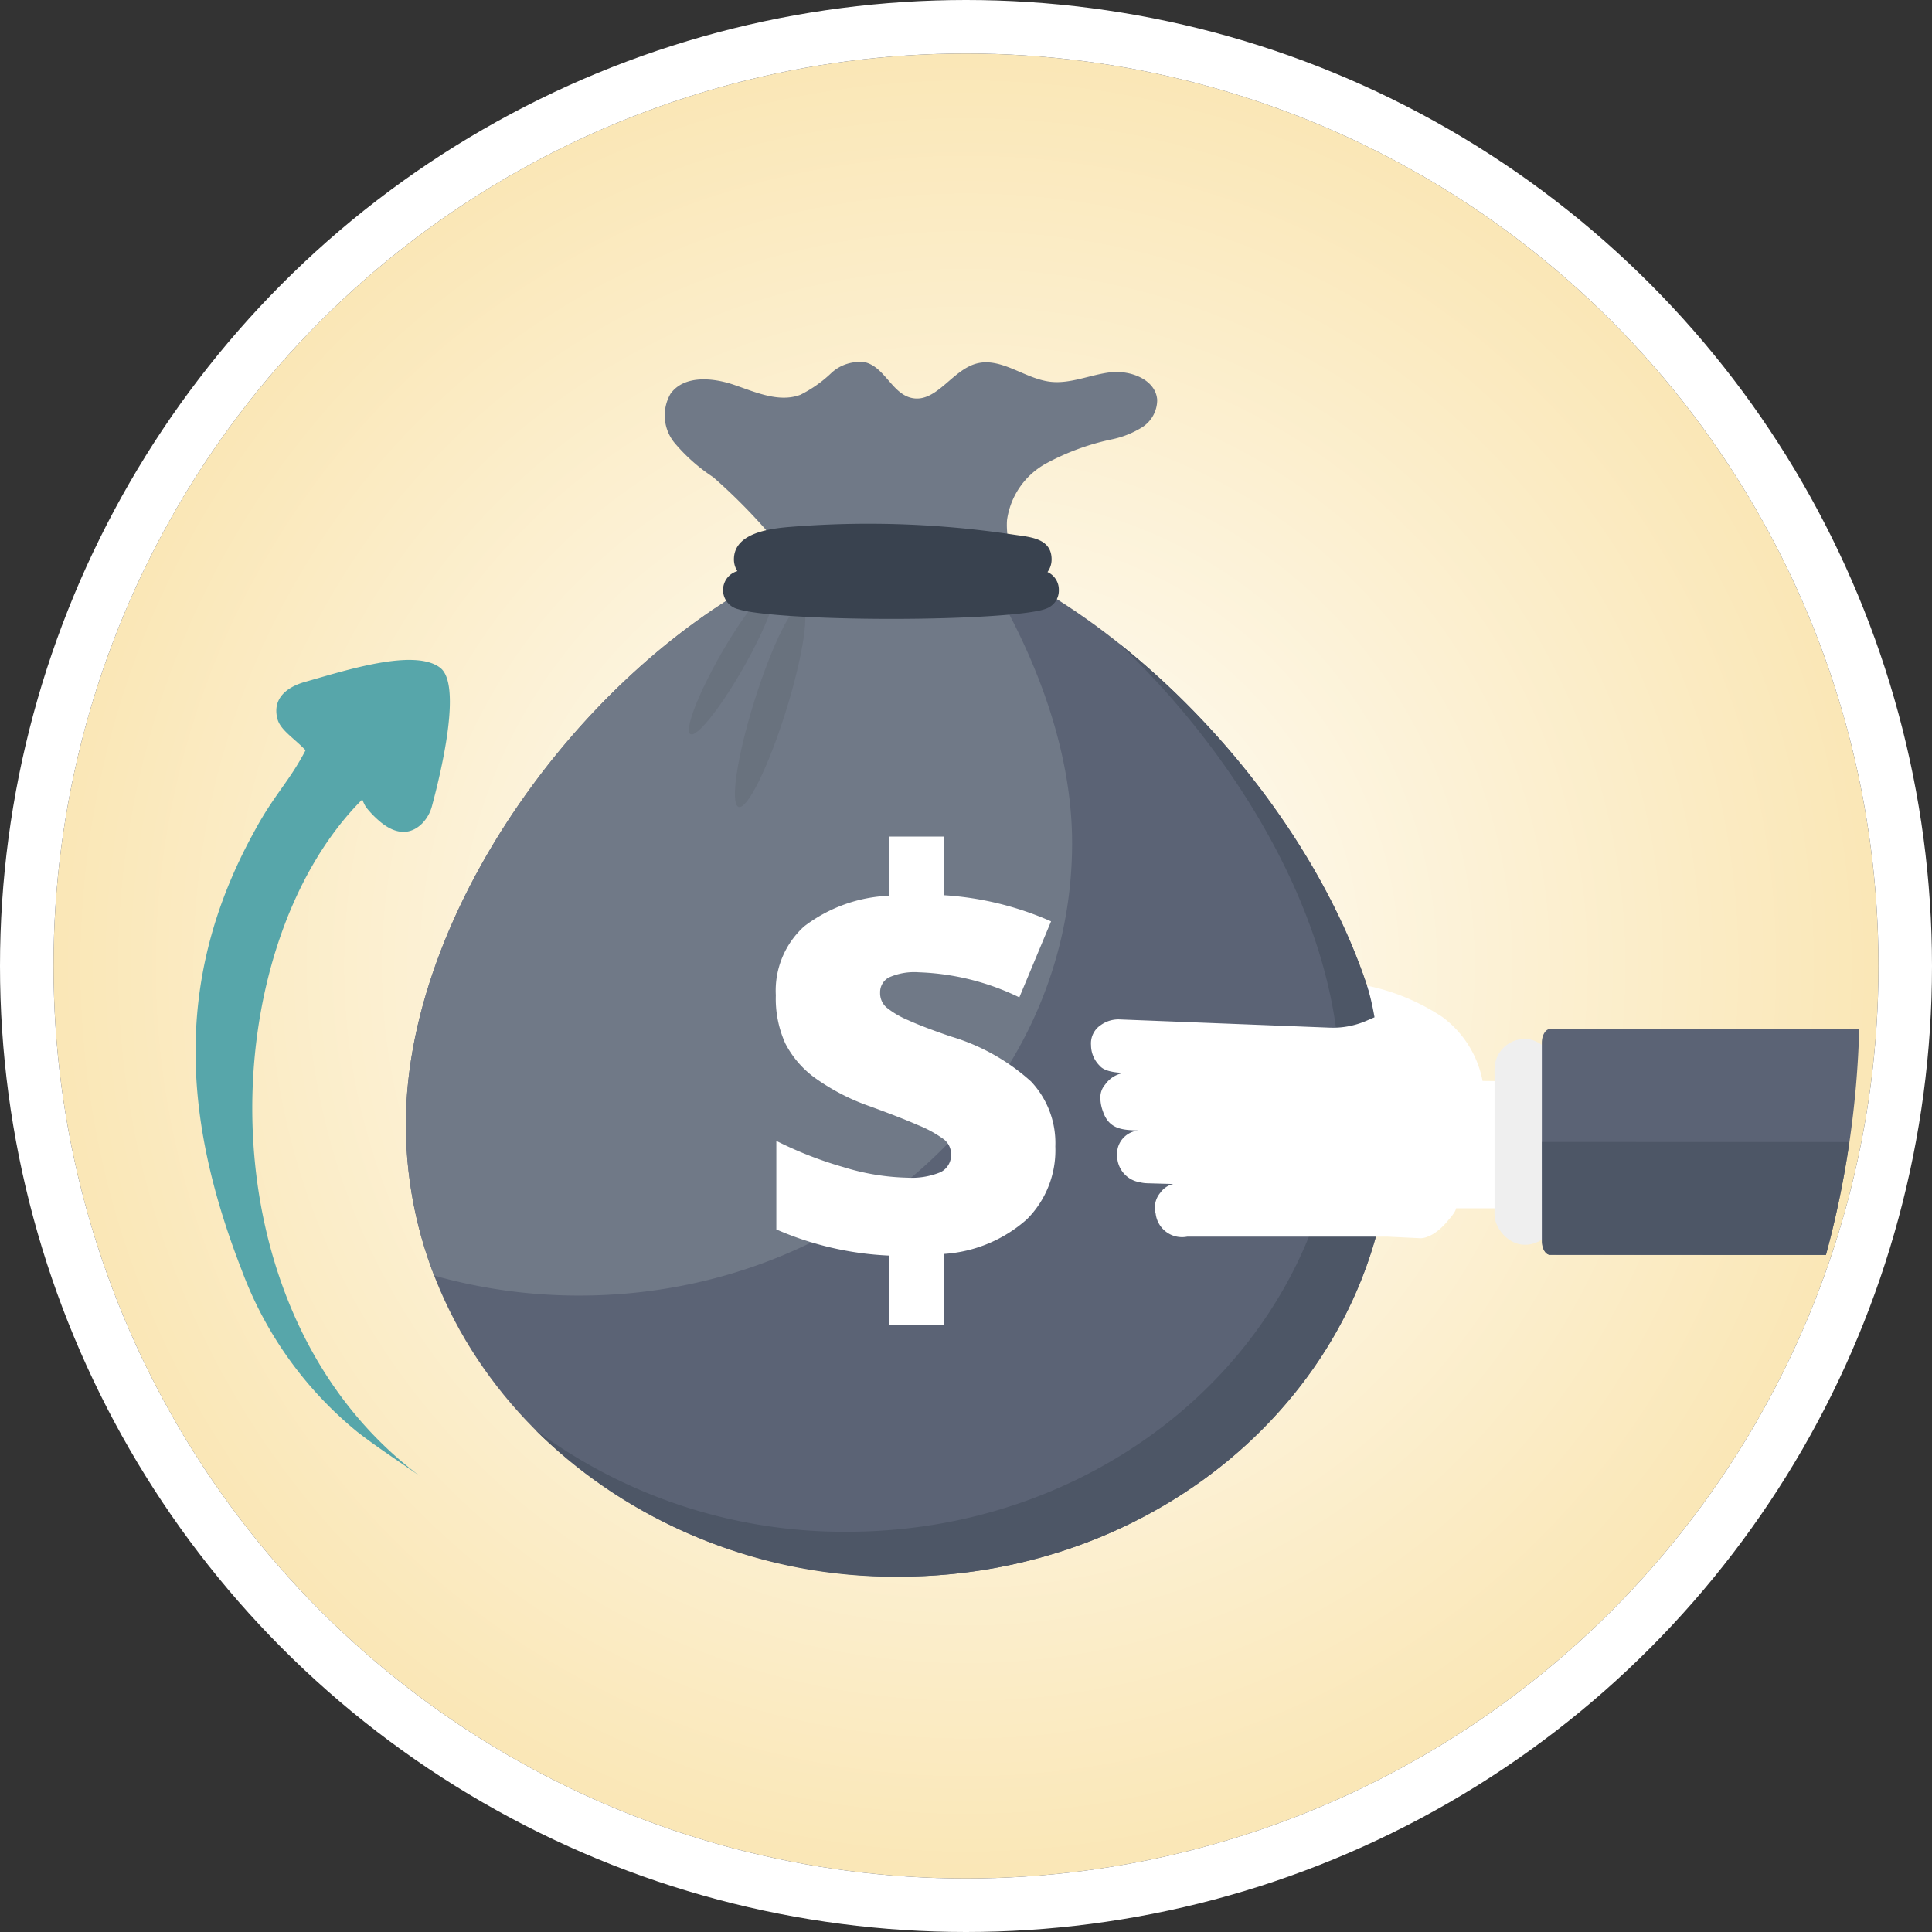 <svg xmlns="http://www.w3.org/2000/svg" xmlns:xlink="http://www.w3.org/1999/xlink" width="144.41" height="144.41" viewBox="0 0 144.41 144.41">
  <rect x="0" y="0" width="144.41" height="144.41" fill="#333333" stroke="none"/>
  <defs>
    <radialGradient id="radial-gradient" cx="0.5" cy="0.5" r="0.5" gradientUnits="objectBoundingBox">
      <stop offset="0" stop-color="#fff"/>
      <stop offset="1" stop-color="#fae7b7"/>
    </radialGradient>
  </defs>
  <g id="Grupo_26378" data-name="Grupo 26378" transform="translate(-486 -1999)">
    <g id="Elipse_1117" data-name="Elipse 1117" transform="translate(490 2003)" stroke="#fff" stroke-width="4" fill="url(#radial-gradient)">
      <circle cx="68.205" cy="68.205" r="68.205" stroke="none"/>
      <circle cx="68.205" cy="68.205" r="70.205" fill="none"/>
    </g>
    <g id="Grupo_25810" data-name="Grupo 25810" transform="translate(203 -4.133)">
      <path id="Trazado_47077" data-name="Trazado 47077" d="M3398.483,1221.7a13.291,13.291,0,0,1-2.914-2.589,3.237,3.237,0,0,1-.281-3.654c1-1.386,3.115-1.218,4.735-.666s3.361,1.349,4.963.749a9.473,9.473,0,0,0,2.307-1.62,3.075,3.075,0,0,1,2.609-.793c1.4.4,1.971,2.324,3.394,2.644,1.823.41,3-2.029,4.8-2.552,1.857-.541,3.626,1.1,5.546,1.34,1.514.187,2.985-.515,4.5-.7s3.419.542,3.52,2.064a2.428,2.428,0,0,1-1.129,2.045,6.978,6.978,0,0,1-2.257.9,18.039,18.039,0,0,0-4.954,1.823,5.725,5.725,0,0,0-2.885,4.211c-.066.876.144,1.749.16,2.627a2.751,2.751,0,0,1-.935,2.35,3.531,3.531,0,0,1-2.34.353l-6.906-.557c-1.547-.125-3.928.148-5.338-.59-1.23-.644-1.877-2.442-2.7-3.5A43.091,43.091,0,0,0,3398.483,1221.7Z" transform="translate(-3062.166 817.105)" fill="#707987"/>
      <path id="Trazado_47078" data-name="Trazado 47078" d="M3369.427,1327.573c0,18.678-16.488,33.82-36.826,33.82s-36.826-15.142-36.826-33.82c0-16.854,15.025-36.695,31.27-42.824,1.758-.663,5.37.283,5.37.283s3.5-.88,5.3-.164C3353.5,1291.159,3369.427,1310.8,3369.427,1327.573Z" transform="translate(-2982.436 759.589)" fill="#5b6375"/>
      <path id="Trazado_47079" data-name="Trazado 47079" d="M3345.572,1306.5c0,18.679-16.488,33.82-36.826,33.82a39.856,39.856,0,0,1-10.855-1.493,31.3,31.3,0,0,1-2.117-11.328c0-16.855,15.025-36.695,31.27-42.824,1.758-.663,5.37.283,5.37.283s3.5-.88,5.3-.163q.31.124.62.254C3342.76,1291.9,3345.572,1299.452,3345.572,1306.5Z" transform="translate(-2982.436 759.652)" fill="#707987"/>
      <path id="Trazado_47080" data-name="Trazado 47080" d="M3409.2,1356.871c0,18.679-16.488,33.82-36.826,33.82a38.27,38.27,0,0,1-27.182-11,38.72,38.72,0,0,0,23.318,7.642c20.338,0,36.826-15.142,36.826-33.82,0-11.192-7.1-23.666-16.512-32.6C3400.095,1329.867,3409.2,1344.192,3409.2,1356.871Z" transform="translate(-3022.212 730.292)" fill="#4d5666"/>
      <path id="Trazado_47081" data-name="Trazado 47081" d="M3423.23,1313.589c1.3-4.161,2.882-7.368,3.534-7.164s.128,3.742-1.171,7.9-2.882,7.368-3.534,7.164S3421.931,1317.75,3423.23,1313.589Z" transform="translate(-3083.849 741.961)" fill="#221f1f" opacity="0.08"/>
      <path id="Trazado_47082" data-name="Trazado 47082" d="M3406.524,1304.868c1.712-3,3.482-5.223,3.954-4.954s-.535,2.922-2.247,5.927-3.482,5.223-3.954,4.954S3404.812,1307.873,3406.524,1304.868Z" transform="translate(-3069.669 747.211)" fill="#221f1f" opacity="0.08"/>
      <path id="Trazado_47083" data-name="Trazado 47083" d="M3442.369,1280.142a1.443,1.443,0,0,0-.847-1.349,1.581,1.581,0,0,0,.306-.949c0-1.6-1.65-1.668-2.824-1.846q-2.537-.383-5.1-.587a72.7,72.7,0,0,0-10.256-.09q-.666.041-1.331.094c-1.434.115-4.233.416-4.233,2.429a1.594,1.594,0,0,0,.258.88,1.469,1.469,0,0,0,.078,2.848c1.258.414,5.9.721,11.438.721,5.734,0,10.51-.329,11.56-.765A1.427,1.427,0,0,0,3442.369,1280.142Z" transform="translate(-3080.225 767.099)" fill="#39424f"/>
      <path id="Trazado_47084" data-name="Trazado 47084" d="M3445.908,1426.331a23.687,23.687,0,0,1-8.412-1.954v-6.618a28.707,28.707,0,0,0,5.024,1.963,17.372,17.372,0,0,0,4.764.787,5.66,5.66,0,0,0,2.482-.409,1.418,1.418,0,0,0,.788-1.365,1.389,1.389,0,0,0-.568-1.116,8.818,8.818,0,0,0-1.894-1.037q-1.326-.578-3.578-1.4a16.2,16.2,0,0,1-4.087-2.1,7.339,7.339,0,0,1-2.262-2.611,8.151,8.151,0,0,1-.708-3.6,6.483,6.483,0,0,1,2.113-5.143,11.21,11.21,0,0,1,6.339-2.292v-4.424h4.127v4.384a23.4,23.4,0,0,1,7.994,1.953l-2.372,5.681a18.6,18.6,0,0,0-7.515-1.874,4.658,4.658,0,0,0-2.243.389,1.256,1.256,0,0,0-.648,1.146,1.408,1.408,0,0,0,.469,1.086,6.572,6.572,0,0,0,1.624.957q1.156.528,3.21,1.226a15.518,15.518,0,0,1,5.98,3.359,6.711,6.711,0,0,1,1.814,4.854,7.3,7.3,0,0,1-2.123,5.442,10.336,10.336,0,0,1-6.19,2.592v5.334h-4.127Z" transform="translate(-3096.467 670.652)" fill="#fff"/>
      <path id="Trazado_47085" data-name="Trazado 47085" d="M3588.531,1459.236l-1.111-.013s-.01-.057-.031-.158a7.761,7.761,0,0,0-2.981-4.627,16.052,16.052,0,0,0-5.61-2.335,20.948,20.948,0,0,1,.546,2.362l-.62.267a6.279,6.279,0,0,1-2.731.508l-15.706-.615a2.253,2.253,0,0,0-1.4.42,1.639,1.639,0,0,0-.732,1.508,2.175,2.175,0,0,0,.655,1.543c.562.669,2.39.515,2.8.532l12.907.463-13.6-.488a2.074,2.074,0,0,0-1.705.889,1.43,1.43,0,0,0-.358.89,2.875,2.875,0,0,0,.173,1.066c.041.115.077.214.091.245.448,1.069,1.292,1.2,2.451,1.229l11.926.276-11.574-.28a1.776,1.776,0,0,0-1.667,1.036,1.66,1.66,0,0,0-.146.789,2.011,2.011,0,0,0,1.706,2.055,2.465,2.465,0,0,0,.541.073l11.693.34-9.34-.324a1.626,1.626,0,0,0-1.371.69,1.717,1.717,0,0,0-.35,1.572,1.985,1.985,0,0,0,2.369,1.71h14.908l2.5.12s.944.086,2.112-1.369c0,0,.538-.58.562-.866l3.1,0Z" transform="translate(-3193.604 624.706)" fill="#fff"/>
      <rect id="Rectángulo_4624" data-name="Rectángulo 4624" width="4.53" height="15.389" rx="2.265" transform="translate(394.711 2080.788)" fill="#efefef"/>
      <path id="Trazado_47086" data-name="Trazado 47086" d="M3754.564,1468.682a72.016,72.016,0,0,1-.732,8.441,71.27,71.27,0,0,1-1.754,8.439l-5.431,0-15.18-.01c-.346,0-.626-.46-.626-1.031l0-7.408,0-7.408c0-.57.281-1.032.626-1.032Z" transform="translate(-3332.594 611.372)" fill="#5b6375"/>
      <path id="Trazado_47087" data-name="Trazado 47087" d="M3753.9,1511.932a71.272,71.272,0,0,1-1.754,8.439l-5.431,0-15.182-.008c-.336,0-.593-.449-.593-1v-.029l-.014-7.408Z" transform="translate(-3332.665 576.563)" fill="#4d5666"/>
      <path id="Trazado_47088" data-name="Trazado 47088" d="M3231.963,1413.931c-16.419-12.318-15.4-39.445-4.28-50.557a3.058,3.058,0,0,0,.282.582,7.334,7.334,0,0,0,1.084,1.109c1.467,1.2,2.511.7,3.112.1a2.939,2.939,0,0,0,.737-1.324c.8-2.973,2.19-9.094.607-10.309-1.926-1.478-7.072.2-10.08,1.048-1.431.4-2.48,1.277-2.084,2.779.219.832,1.261,1.448,2.1,2.339-1.248,2.392-2.362,3.326-3.847,6.1-6.038,10.97-5.313,21.478-.937,32.725a28.29,28.29,0,0,0,8.639,12.111C3228.791,1411.8,3230.4,1412.834,3231.963,1413.931Z" transform="translate(-2917.602 699.515)" fill="#57a6aa"/>
    </g>
  </g>
</svg>
